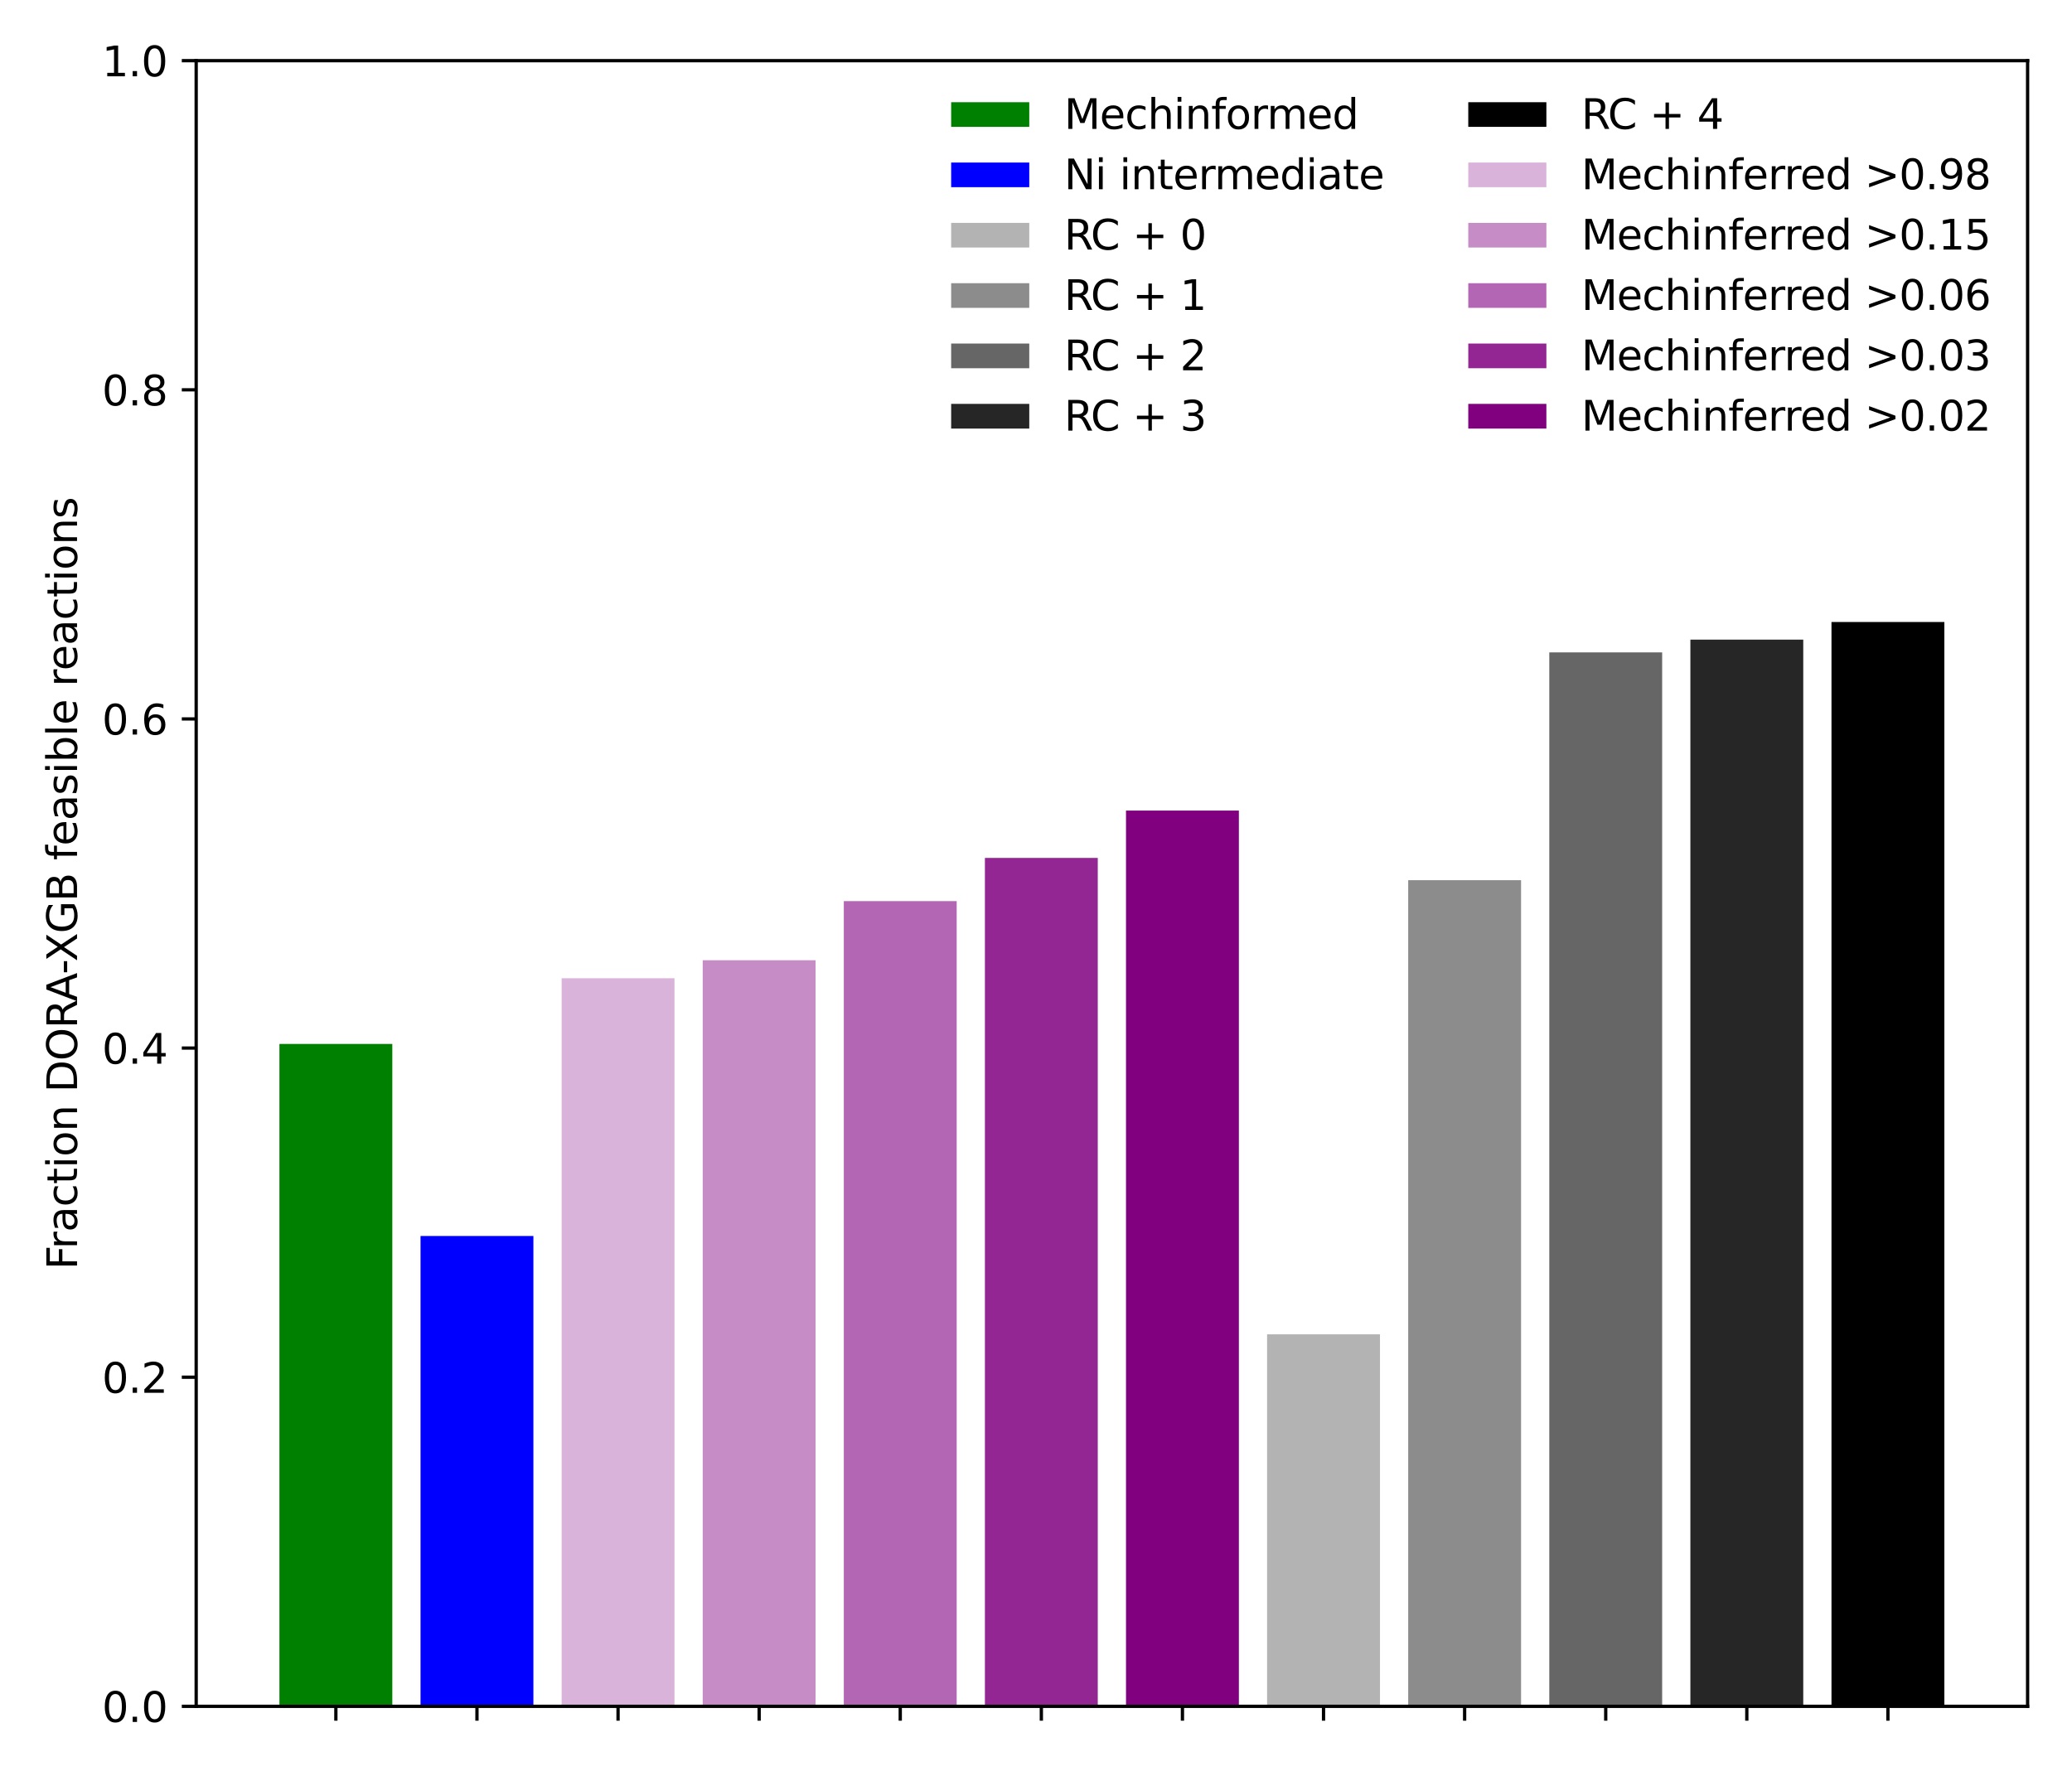 <?xml version="1.0" encoding="utf-8" standalone="no"?>
<!DOCTYPE svg PUBLIC "-//W3C//DTD SVG 1.1//EN"
  "http://www.w3.org/Graphics/SVG/1.1/DTD/svg11.dtd">
<svg xmlns:xlink="http://www.w3.org/1999/xlink" width="504pt" height="432pt" viewBox="0 0 504 432" xmlns="http://www.w3.org/2000/svg" version="1.1">
 <defs>
  <style type="text/css">*{stroke-linejoin: round; stroke-linecap: butt}</style>
 </defs>
 <g id="figure_1">
  <g id="patch_1">
   <path d="M 0 432 
L 504 432 
L 504 0 
L 0 0 
z
" style="fill: #ffffff"/>
  </g>
  <g id="axes_1">
   <g id="patch_2">
    <path d="M 47.72 415.08 
L 493.2 415.08 
L 493.2 14.76 
L 47.72 14.76 
z
" style="fill: #ffffff"/>
   </g>
   <g id="patch_3">
    <path d="M 67.969 415.08 
L 95.425 415.08 
L 95.425 253.947 
L 67.969 253.947 
z
" clip-path="url(#p4d8bbc2981)" style="fill: #008000"/>
   </g>
   <g id="patch_4">
    <path d="M 102.29 415.08 
L 129.746 415.08 
L 129.746 300.672 
L 102.29 300.672 
z
" clip-path="url(#p4d8bbc2981)" style="fill: #0000ff"/>
   </g>
   <g id="patch_5">
    <path d="M 136.61 415.08 
L 164.066 415.08 
L 164.066 237.966 
L 136.61 237.966 
z
" clip-path="url(#p4d8bbc2981)" style="fill: #800080; fill-opacity: 0.3"/>
   </g>
   <g id="patch_6">
    <path d="M 170.931 415.08 
L 198.387 415.08 
L 198.387 233.581 
L 170.931 233.581 
z
" clip-path="url(#p4d8bbc2981)" style="fill: #800080; fill-opacity: 0.45"/>
   </g>
   <g id="patch_7">
    <path d="M 205.251 415.08 
L 232.707 415.08 
L 232.707 219.21 
L 205.251 219.21 
z
" clip-path="url(#p4d8bbc2981)" style="fill: #800080; fill-opacity: 0.6"/>
   </g>
   <g id="patch_8">
    <path d="M 239.572 415.08 
L 267.028 415.08 
L 267.028 208.691 
L 239.572 208.691 
z
" clip-path="url(#p4d8bbc2981)" style="fill: #800080; fill-opacity: 0.85"/>
   </g>
   <g id="patch_9">
    <path d="M 273.892 415.08 
L 301.348 415.08 
L 301.348 197.177 
L 273.892 197.177 
z
" clip-path="url(#p4d8bbc2981)" style="fill: #800080"/>
   </g>
   <g id="patch_10">
    <path d="M 308.213 415.08 
L 335.669 415.08 
L 335.669 324.586 
L 308.213 324.586 
z
" clip-path="url(#p4d8bbc2981)" style="fill-opacity: 0.3"/>
   </g>
   <g id="patch_11">
    <path d="M 342.533 415.08 
L 369.989 415.08 
L 369.989 214.115 
L 342.533 214.115 
z
" clip-path="url(#p4d8bbc2981)" style="fill-opacity: 0.45"/>
   </g>
   <g id="patch_12">
    <path d="M 376.854 415.08 
L 404.31 415.08 
L 404.31 158.695 
L 376.854 158.695 
z
" clip-path="url(#p4d8bbc2981)" style="fill-opacity: 0.6"/>
   </g>
   <g id="patch_13">
    <path d="M 411.174 415.08 
L 438.63 415.08 
L 438.63 155.598 
L 411.174 155.598 
z
" clip-path="url(#p4d8bbc2981)" style="fill-opacity: 0.85"/>
   </g>
   <g id="patch_14">
    <path d="M 445.495 415.08 
L 472.951 415.08 
L 472.951 151.301 
L 445.495 151.301 
z
" clip-path="url(#p4d8bbc2981)"/>
   </g>
   <g id="matplotlib.axis_1">
    <g id="xtick_1">
     <g id="line2d_1">
      <defs>
       <path id="mfbf648095a" d="M 0 0 
L 0 3.5 
" style="stroke: #000000; stroke-width: 0.8"/>
      </defs>
      <g>
       <use xlink:href="#mfbf648095a" x="81.697" y="415.08" style="stroke: #000000; stroke-width: 0.8"/>
      </g>
     </g>
    </g>
    <g id="xtick_2">
     <g id="line2d_2">
      <g>
       <use xlink:href="#mfbf648095a" x="116.018" y="415.08" style="stroke: #000000; stroke-width: 0.8"/>
      </g>
     </g>
    </g>
    <g id="xtick_3">
     <g id="line2d_3">
      <g>
       <use xlink:href="#mfbf648095a" x="150.338" y="415.08" style="stroke: #000000; stroke-width: 0.8"/>
      </g>
     </g>
    </g>
    <g id="xtick_4">
     <g id="line2d_4">
      <g>
       <use xlink:href="#mfbf648095a" x="184.659" y="415.08" style="stroke: #000000; stroke-width: 0.8"/>
      </g>
     </g>
    </g>
    <g id="xtick_5">
     <g id="line2d_5">
      <g>
       <use xlink:href="#mfbf648095a" x="218.979" y="415.08" style="stroke: #000000; stroke-width: 0.8"/>
      </g>
     </g>
    </g>
    <g id="xtick_6">
     <g id="line2d_6">
      <g>
       <use xlink:href="#mfbf648095a" x="253.3" y="415.08" style="stroke: #000000; stroke-width: 0.8"/>
      </g>
     </g>
    </g>
    <g id="xtick_7">
     <g id="line2d_7">
      <g>
       <use xlink:href="#mfbf648095a" x="287.62" y="415.08" style="stroke: #000000; stroke-width: 0.8"/>
      </g>
     </g>
    </g>
    <g id="xtick_8">
     <g id="line2d_8">
      <g>
       <use xlink:href="#mfbf648095a" x="321.941" y="415.08" style="stroke: #000000; stroke-width: 0.8"/>
      </g>
     </g>
    </g>
    <g id="xtick_9">
     <g id="line2d_9">
      <g>
       <use xlink:href="#mfbf648095a" x="356.261" y="415.08" style="stroke: #000000; stroke-width: 0.8"/>
      </g>
     </g>
    </g>
    <g id="xtick_10">
     <g id="line2d_10">
      <g>
       <use xlink:href="#mfbf648095a" x="390.582" y="415.08" style="stroke: #000000; stroke-width: 0.8"/>
      </g>
     </g>
    </g>
    <g id="xtick_11">
     <g id="line2d_11">
      <g>
       <use xlink:href="#mfbf648095a" x="424.902" y="415.08" style="stroke: #000000; stroke-width: 0.8"/>
      </g>
     </g>
    </g>
    <g id="xtick_12">
     <g id="line2d_12">
      <g>
       <use xlink:href="#mfbf648095a" x="459.223" y="415.08" style="stroke: #000000; stroke-width: 0.8"/>
      </g>
     </g>
    </g>
   </g>
   <g id="matplotlib.axis_2">
    <g id="ytick_1">
     <g id="line2d_13">
      <defs>
       <path id="mf0a9edc204" d="M 0 0 
L -3.5 0 
" style="stroke: #000000; stroke-width: 0.8"/>
      </defs>
      <g>
       <use xlink:href="#mf0a9edc204" x="47.72" y="415.08" style="stroke: #000000; stroke-width: 0.8"/>
      </g>
     </g>
     <g id="text_1">
      <!-- 0.0 -->
      <g transform="translate(24.817 418.879) scale(0.1 -0.1)">
       <defs>
        <path id="DejaVuSans-30" d="M 2034 4250 
Q 1547 4250 1301 3770 
Q 1056 3291 1056 2328 
Q 1056 1369 1301 889 
Q 1547 409 2034 409 
Q 2525 409 2770 889 
Q 3016 1369 3016 2328 
Q 3016 3291 2770 3770 
Q 2525 4250 2034 4250 
z
M 2034 4750 
Q 2819 4750 3233 4129 
Q 3647 3509 3647 2328 
Q 3647 1150 3233 529 
Q 2819 -91 2034 -91 
Q 1250 -91 836 529 
Q 422 1150 422 2328 
Q 422 3509 836 4129 
Q 1250 4750 2034 4750 
z
" transform="scale(0.016)"/>
        <path id="DejaVuSans-2e" d="M 684 794 
L 1344 794 
L 1344 0 
L 684 0 
L 684 794 
z
" transform="scale(0.016)"/>
       </defs>
       <use xlink:href="#DejaVuSans-30"/>
       <use xlink:href="#DejaVuSans-2e" transform="translate(63.623 0)"/>
       <use xlink:href="#DejaVuSans-30" transform="translate(95.41 0)"/>
      </g>
     </g>
    </g>
    <g id="ytick_2">
     <g id="line2d_14">
      <g>
       <use xlink:href="#mf0a9edc204" x="47.72" y="335.016" style="stroke: #000000; stroke-width: 0.8"/>
      </g>
     </g>
     <g id="text_2">
      <!-- 0.2 -->
      <g transform="translate(24.817 338.815) scale(0.1 -0.1)">
       <defs>
        <path id="DejaVuSans-32" d="M 1228 531 
L 3431 531 
L 3431 0 
L 469 0 
L 469 531 
Q 828 903 1448 1529 
Q 2069 2156 2228 2338 
Q 2531 2678 2651 2914 
Q 2772 3150 2772 3378 
Q 2772 3750 2511 3984 
Q 2250 4219 1831 4219 
Q 1534 4219 1204 4116 
Q 875 4013 500 3803 
L 500 4441 
Q 881 4594 1212 4672 
Q 1544 4750 1819 4750 
Q 2544 4750 2975 4387 
Q 3406 4025 3406 3419 
Q 3406 3131 3298 2873 
Q 3191 2616 2906 2266 
Q 2828 2175 2409 1742 
Q 1991 1309 1228 531 
z
" transform="scale(0.016)"/>
       </defs>
       <use xlink:href="#DejaVuSans-30"/>
       <use xlink:href="#DejaVuSans-2e" transform="translate(63.623 0)"/>
       <use xlink:href="#DejaVuSans-32" transform="translate(95.41 0)"/>
      </g>
     </g>
    </g>
    <g id="ytick_3">
     <g id="line2d_15">
      <g>
       <use xlink:href="#mf0a9edc204" x="47.72" y="254.952" style="stroke: #000000; stroke-width: 0.8"/>
      </g>
     </g>
     <g id="text_3">
      <!-- 0.4 -->
      <g transform="translate(24.817 258.751) scale(0.1 -0.1)">
       <defs>
        <path id="DejaVuSans-34" d="M 2419 4116 
L 825 1625 
L 2419 1625 
L 2419 4116 
z
M 2253 4666 
L 3047 4666 
L 3047 1625 
L 3713 1625 
L 3713 1100 
L 3047 1100 
L 3047 0 
L 2419 0 
L 2419 1100 
L 313 1100 
L 313 1709 
L 2253 4666 
z
" transform="scale(0.016)"/>
       </defs>
       <use xlink:href="#DejaVuSans-30"/>
       <use xlink:href="#DejaVuSans-2e" transform="translate(63.623 0)"/>
       <use xlink:href="#DejaVuSans-34" transform="translate(95.41 0)"/>
      </g>
     </g>
    </g>
    <g id="ytick_4">
     <g id="line2d_16">
      <g>
       <use xlink:href="#mf0a9edc204" x="47.72" y="174.888" style="stroke: #000000; stroke-width: 0.8"/>
      </g>
     </g>
     <g id="text_4">
      <!-- 0.6 -->
      <g transform="translate(24.817 178.687) scale(0.1 -0.1)">
       <defs>
        <path id="DejaVuSans-36" d="M 2113 2584 
Q 1688 2584 1439 2293 
Q 1191 2003 1191 1497 
Q 1191 994 1439 701 
Q 1688 409 2113 409 
Q 2538 409 2786 701 
Q 3034 994 3034 1497 
Q 3034 2003 2786 2293 
Q 2538 2584 2113 2584 
z
M 3366 4563 
L 3366 3988 
Q 3128 4100 2886 4159 
Q 2644 4219 2406 4219 
Q 1781 4219 1451 3797 
Q 1122 3375 1075 2522 
Q 1259 2794 1537 2939 
Q 1816 3084 2150 3084 
Q 2853 3084 3261 2657 
Q 3669 2231 3669 1497 
Q 3669 778 3244 343 
Q 2819 -91 2113 -91 
Q 1303 -91 875 529 
Q 447 1150 447 2328 
Q 447 3434 972 4092 
Q 1497 4750 2381 4750 
Q 2619 4750 2861 4703 
Q 3103 4656 3366 4563 
z
" transform="scale(0.016)"/>
       </defs>
       <use xlink:href="#DejaVuSans-30"/>
       <use xlink:href="#DejaVuSans-2e" transform="translate(63.623 0)"/>
       <use xlink:href="#DejaVuSans-36" transform="translate(95.41 0)"/>
      </g>
     </g>
    </g>
    <g id="ytick_5">
     <g id="line2d_17">
      <g>
       <use xlink:href="#mf0a9edc204" x="47.72" y="94.824" style="stroke: #000000; stroke-width: 0.8"/>
      </g>
     </g>
     <g id="text_5">
      <!-- 0.8 -->
      <g transform="translate(24.817 98.623) scale(0.1 -0.1)">
       <defs>
        <path id="DejaVuSans-38" d="M 2034 2216 
Q 1584 2216 1326 1975 
Q 1069 1734 1069 1313 
Q 1069 891 1326 650 
Q 1584 409 2034 409 
Q 2484 409 2743 651 
Q 3003 894 3003 1313 
Q 3003 1734 2745 1975 
Q 2488 2216 2034 2216 
z
M 1403 2484 
Q 997 2584 770 2862 
Q 544 3141 544 3541 
Q 544 4100 942 4425 
Q 1341 4750 2034 4750 
Q 2731 4750 3128 4425 
Q 3525 4100 3525 3541 
Q 3525 3141 3298 2862 
Q 3072 2584 2669 2484 
Q 3125 2378 3379 2068 
Q 3634 1759 3634 1313 
Q 3634 634 3220 271 
Q 2806 -91 2034 -91 
Q 1263 -91 848 271 
Q 434 634 434 1313 
Q 434 1759 690 2068 
Q 947 2378 1403 2484 
z
M 1172 3481 
Q 1172 3119 1398 2916 
Q 1625 2713 2034 2713 
Q 2441 2713 2670 2916 
Q 2900 3119 2900 3481 
Q 2900 3844 2670 4047 
Q 2441 4250 2034 4250 
Q 1625 4250 1398 4047 
Q 1172 3844 1172 3481 
z
" transform="scale(0.016)"/>
       </defs>
       <use xlink:href="#DejaVuSans-30"/>
       <use xlink:href="#DejaVuSans-2e" transform="translate(63.623 0)"/>
       <use xlink:href="#DejaVuSans-38" transform="translate(95.41 0)"/>
      </g>
     </g>
    </g>
    <g id="ytick_6">
     <g id="line2d_18">
      <g>
       <use xlink:href="#mf0a9edc204" x="47.72" y="14.76" style="stroke: #000000; stroke-width: 0.8"/>
      </g>
     </g>
     <g id="text_6">
      <!-- 1.0 -->
      <g transform="translate(24.817 18.559) scale(0.1 -0.1)">
       <defs>
        <path id="DejaVuSans-31" d="M 794 531 
L 1825 531 
L 1825 4091 
L 703 3866 
L 703 4441 
L 1819 4666 
L 2450 4666 
L 2450 531 
L 3481 531 
L 3481 0 
L 794 0 
L 794 531 
z
" transform="scale(0.016)"/>
       </defs>
       <use xlink:href="#DejaVuSans-31"/>
       <use xlink:href="#DejaVuSans-2e" transform="translate(63.623 0)"/>
       <use xlink:href="#DejaVuSans-30" transform="translate(95.41 0)"/>
      </g>
     </g>
    </g>
    <g id="text_7">
     <!-- Fraction DORA-XGB feasible reactions -->
     <g transform="translate(18.737 308.847) rotate(-90) scale(0.1 -0.1)">
      <defs>
       <path id="DejaVuSans-46" d="M 628 4666 
L 3309 4666 
L 3309 4134 
L 1259 4134 
L 1259 2759 
L 3109 2759 
L 3109 2228 
L 1259 2228 
L 1259 0 
L 628 0 
L 628 4666 
z
" transform="scale(0.016)"/>
       <path id="DejaVuSans-72" d="M 2631 2963 
Q 2534 3019 2420 3045 
Q 2306 3072 2169 3072 
Q 1681 3072 1420 2755 
Q 1159 2438 1159 1844 
L 1159 0 
L 581 0 
L 581 3500 
L 1159 3500 
L 1159 2956 
Q 1341 3275 1631 3429 
Q 1922 3584 2338 3584 
Q 2397 3584 2469 3576 
Q 2541 3569 2628 3553 
L 2631 2963 
z
" transform="scale(0.016)"/>
       <path id="DejaVuSans-61" d="M 2194 1759 
Q 1497 1759 1228 1600 
Q 959 1441 959 1056 
Q 959 750 1161 570 
Q 1363 391 1709 391 
Q 2188 391 2477 730 
Q 2766 1069 2766 1631 
L 2766 1759 
L 2194 1759 
z
M 3341 1997 
L 3341 0 
L 2766 0 
L 2766 531 
Q 2569 213 2275 61 
Q 1981 -91 1556 -91 
Q 1019 -91 701 211 
Q 384 513 384 1019 
Q 384 1609 779 1909 
Q 1175 2209 1959 2209 
L 2766 2209 
L 2766 2266 
Q 2766 2663 2505 2880 
Q 2244 3097 1772 3097 
Q 1472 3097 1187 3025 
Q 903 2953 641 2809 
L 641 3341 
Q 956 3463 1253 3523 
Q 1550 3584 1831 3584 
Q 2591 3584 2966 3190 
Q 3341 2797 3341 1997 
z
" transform="scale(0.016)"/>
       <path id="DejaVuSans-63" d="M 3122 3366 
L 3122 2828 
Q 2878 2963 2633 3030 
Q 2388 3097 2138 3097 
Q 1578 3097 1268 2742 
Q 959 2388 959 1747 
Q 959 1106 1268 751 
Q 1578 397 2138 397 
Q 2388 397 2633 464 
Q 2878 531 3122 666 
L 3122 134 
Q 2881 22 2623 -34 
Q 2366 -91 2075 -91 
Q 1284 -91 818 406 
Q 353 903 353 1747 
Q 353 2603 823 3093 
Q 1294 3584 2113 3584 
Q 2378 3584 2631 3529 
Q 2884 3475 3122 3366 
z
" transform="scale(0.016)"/>
       <path id="DejaVuSans-74" d="M 1172 4494 
L 1172 3500 
L 2356 3500 
L 2356 3053 
L 1172 3053 
L 1172 1153 
Q 1172 725 1289 603 
Q 1406 481 1766 481 
L 2356 481 
L 2356 0 
L 1766 0 
Q 1100 0 847 248 
Q 594 497 594 1153 
L 594 3053 
L 172 3053 
L 172 3500 
L 594 3500 
L 594 4494 
L 1172 4494 
z
" transform="scale(0.016)"/>
       <path id="DejaVuSans-69" d="M 603 3500 
L 1178 3500 
L 1178 0 
L 603 0 
L 603 3500 
z
M 603 4863 
L 1178 4863 
L 1178 4134 
L 603 4134 
L 603 4863 
z
" transform="scale(0.016)"/>
       <path id="DejaVuSans-6f" d="M 1959 3097 
Q 1497 3097 1228 2736 
Q 959 2375 959 1747 
Q 959 1119 1226 758 
Q 1494 397 1959 397 
Q 2419 397 2687 759 
Q 2956 1122 2956 1747 
Q 2956 2369 2687 2733 
Q 2419 3097 1959 3097 
z
M 1959 3584 
Q 2709 3584 3137 3096 
Q 3566 2609 3566 1747 
Q 3566 888 3137 398 
Q 2709 -91 1959 -91 
Q 1206 -91 779 398 
Q 353 888 353 1747 
Q 353 2609 779 3096 
Q 1206 3584 1959 3584 
z
" transform="scale(0.016)"/>
       <path id="DejaVuSans-6e" d="M 3513 2113 
L 3513 0 
L 2938 0 
L 2938 2094 
Q 2938 2591 2744 2837 
Q 2550 3084 2163 3084 
Q 1697 3084 1428 2787 
Q 1159 2491 1159 1978 
L 1159 0 
L 581 0 
L 581 3500 
L 1159 3500 
L 1159 2956 
Q 1366 3272 1645 3428 
Q 1925 3584 2291 3584 
Q 2894 3584 3203 3211 
Q 3513 2838 3513 2113 
z
" transform="scale(0.016)"/>
       <path id="DejaVuSans-20" transform="scale(0.016)"/>
       <path id="DejaVuSans-44" d="M 1259 4147 
L 1259 519 
L 2022 519 
Q 2988 519 3436 956 
Q 3884 1394 3884 2338 
Q 3884 3275 3436 3711 
Q 2988 4147 2022 4147 
L 1259 4147 
z
M 628 4666 
L 1925 4666 
Q 3281 4666 3915 4102 
Q 4550 3538 4550 2338 
Q 4550 1131 3912 565 
Q 3275 0 1925 0 
L 628 0 
L 628 4666 
z
" transform="scale(0.016)"/>
       <path id="DejaVuSans-4f" d="M 2522 4238 
Q 1834 4238 1429 3725 
Q 1025 3213 1025 2328 
Q 1025 1447 1429 934 
Q 1834 422 2522 422 
Q 3209 422 3611 934 
Q 4013 1447 4013 2328 
Q 4013 3213 3611 3725 
Q 3209 4238 2522 4238 
z
M 2522 4750 
Q 3503 4750 4090 4092 
Q 4678 3434 4678 2328 
Q 4678 1225 4090 567 
Q 3503 -91 2522 -91 
Q 1538 -91 948 565 
Q 359 1222 359 2328 
Q 359 3434 948 4092 
Q 1538 4750 2522 4750 
z
" transform="scale(0.016)"/>
       <path id="DejaVuSans-52" d="M 2841 2188 
Q 3044 2119 3236 1894 
Q 3428 1669 3622 1275 
L 4263 0 
L 3584 0 
L 2988 1197 
Q 2756 1666 2539 1819 
Q 2322 1972 1947 1972 
L 1259 1972 
L 1259 0 
L 628 0 
L 628 4666 
L 2053 4666 
Q 2853 4666 3247 4331 
Q 3641 3997 3641 3322 
Q 3641 2881 3436 2590 
Q 3231 2300 2841 2188 
z
M 1259 4147 
L 1259 2491 
L 2053 2491 
Q 2509 2491 2742 2702 
Q 2975 2913 2975 3322 
Q 2975 3731 2742 3939 
Q 2509 4147 2053 4147 
L 1259 4147 
z
" transform="scale(0.016)"/>
       <path id="DejaVuSans-41" d="M 2188 4044 
L 1331 1722 
L 3047 1722 
L 2188 4044 
z
M 1831 4666 
L 2547 4666 
L 4325 0 
L 3669 0 
L 3244 1197 
L 1141 1197 
L 716 0 
L 50 0 
L 1831 4666 
z
" transform="scale(0.016)"/>
       <path id="DejaVuSans-2d" d="M 313 2009 
L 1997 2009 
L 1997 1497 
L 313 1497 
L 313 2009 
z
" transform="scale(0.016)"/>
       <path id="DejaVuSans-58" d="M 403 4666 
L 1081 4666 
L 2241 2931 
L 3406 4666 
L 4084 4666 
L 2584 2425 
L 4184 0 
L 3506 0 
L 2194 1984 
L 872 0 
L 191 0 
L 1856 2491 
L 403 4666 
z
" transform="scale(0.016)"/>
       <path id="DejaVuSans-47" d="M 3809 666 
L 3809 1919 
L 2778 1919 
L 2778 2438 
L 4434 2438 
L 4434 434 
Q 4069 175 3628 42 
Q 3188 -91 2688 -91 
Q 1594 -91 976 548 
Q 359 1188 359 2328 
Q 359 3472 976 4111 
Q 1594 4750 2688 4750 
Q 3144 4750 3555 4637 
Q 3966 4525 4313 4306 
L 4313 3634 
Q 3963 3931 3569 4081 
Q 3175 4231 2741 4231 
Q 1884 4231 1454 3753 
Q 1025 3275 1025 2328 
Q 1025 1384 1454 906 
Q 1884 428 2741 428 
Q 3075 428 3337 486 
Q 3600 544 3809 666 
z
" transform="scale(0.016)"/>
       <path id="DejaVuSans-42" d="M 1259 2228 
L 1259 519 
L 2272 519 
Q 2781 519 3026 730 
Q 3272 941 3272 1375 
Q 3272 1813 3026 2020 
Q 2781 2228 2272 2228 
L 1259 2228 
z
M 1259 4147 
L 1259 2741 
L 2194 2741 
Q 2656 2741 2882 2914 
Q 3109 3088 3109 3444 
Q 3109 3797 2882 3972 
Q 2656 4147 2194 4147 
L 1259 4147 
z
M 628 4666 
L 2241 4666 
Q 2963 4666 3353 4366 
Q 3744 4066 3744 3513 
Q 3744 3084 3544 2831 
Q 3344 2578 2956 2516 
Q 3422 2416 3680 2098 
Q 3938 1781 3938 1306 
Q 3938 681 3513 340 
Q 3088 0 2303 0 
L 628 0 
L 628 4666 
z
" transform="scale(0.016)"/>
       <path id="DejaVuSans-66" d="M 2375 4863 
L 2375 4384 
L 1825 4384 
Q 1516 4384 1395 4259 
Q 1275 4134 1275 3809 
L 1275 3500 
L 2222 3500 
L 2222 3053 
L 1275 3053 
L 1275 0 
L 697 0 
L 697 3053 
L 147 3053 
L 147 3500 
L 697 3500 
L 697 3744 
Q 697 4328 969 4595 
Q 1241 4863 1831 4863 
L 2375 4863 
z
" transform="scale(0.016)"/>
       <path id="DejaVuSans-65" d="M 3597 1894 
L 3597 1613 
L 953 1613 
Q 991 1019 1311 708 
Q 1631 397 2203 397 
Q 2534 397 2845 478 
Q 3156 559 3463 722 
L 3463 178 
Q 3153 47 2828 -22 
Q 2503 -91 2169 -91 
Q 1331 -91 842 396 
Q 353 884 353 1716 
Q 353 2575 817 3079 
Q 1281 3584 2069 3584 
Q 2775 3584 3186 3129 
Q 3597 2675 3597 1894 
z
M 3022 2063 
Q 3016 2534 2758 2815 
Q 2500 3097 2075 3097 
Q 1594 3097 1305 2825 
Q 1016 2553 972 2059 
L 3022 2063 
z
" transform="scale(0.016)"/>
       <path id="DejaVuSans-73" d="M 2834 3397 
L 2834 2853 
Q 2591 2978 2328 3040 
Q 2066 3103 1784 3103 
Q 1356 3103 1142 2972 
Q 928 2841 928 2578 
Q 928 2378 1081 2264 
Q 1234 2150 1697 2047 
L 1894 2003 
Q 2506 1872 2764 1633 
Q 3022 1394 3022 966 
Q 3022 478 2636 193 
Q 2250 -91 1575 -91 
Q 1294 -91 989 -36 
Q 684 19 347 128 
L 347 722 
Q 666 556 975 473 
Q 1284 391 1588 391 
Q 1994 391 2212 530 
Q 2431 669 2431 922 
Q 2431 1156 2273 1281 
Q 2116 1406 1581 1522 
L 1381 1569 
Q 847 1681 609 1914 
Q 372 2147 372 2553 
Q 372 3047 722 3315 
Q 1072 3584 1716 3584 
Q 2034 3584 2315 3537 
Q 2597 3491 2834 3397 
z
" transform="scale(0.016)"/>
       <path id="DejaVuSans-62" d="M 3116 1747 
Q 3116 2381 2855 2742 
Q 2594 3103 2138 3103 
Q 1681 3103 1420 2742 
Q 1159 2381 1159 1747 
Q 1159 1113 1420 752 
Q 1681 391 2138 391 
Q 2594 391 2855 752 
Q 3116 1113 3116 1747 
z
M 1159 2969 
Q 1341 3281 1617 3432 
Q 1894 3584 2278 3584 
Q 2916 3584 3314 3078 
Q 3713 2572 3713 1747 
Q 3713 922 3314 415 
Q 2916 -91 2278 -91 
Q 1894 -91 1617 61 
Q 1341 213 1159 525 
L 1159 0 
L 581 0 
L 581 4863 
L 1159 4863 
L 1159 2969 
z
" transform="scale(0.016)"/>
       <path id="DejaVuSans-6c" d="M 603 4863 
L 1178 4863 
L 1178 0 
L 603 0 
L 603 4863 
z
" transform="scale(0.016)"/>
      </defs>
      <use xlink:href="#DejaVuSans-46"/>
      <use xlink:href="#DejaVuSans-72" transform="translate(50.27 0)"/>
      <use xlink:href="#DejaVuSans-61" transform="translate(91.383 0)"/>
      <use xlink:href="#DejaVuSans-63" transform="translate(152.662 0)"/>
      <use xlink:href="#DejaVuSans-74" transform="translate(207.643 0)"/>
      <use xlink:href="#DejaVuSans-69" transform="translate(246.852 0)"/>
      <use xlink:href="#DejaVuSans-6f" transform="translate(274.635 0)"/>
      <use xlink:href="#DejaVuSans-6e" transform="translate(335.816 0)"/>
      <use xlink:href="#DejaVuSans-20" transform="translate(399.195 0)"/>
      <use xlink:href="#DejaVuSans-44" transform="translate(430.982 0)"/>
      <use xlink:href="#DejaVuSans-4f" transform="translate(507.984 0)"/>
      <use xlink:href="#DejaVuSans-52" transform="translate(586.695 0)"/>
      <use xlink:href="#DejaVuSans-41" transform="translate(652.178 0)"/>
      <use xlink:href="#DejaVuSans-2d" transform="translate(718.336 0)"/>
      <use xlink:href="#DejaVuSans-58" transform="translate(749.42 0)"/>
      <use xlink:href="#DejaVuSans-47" transform="translate(817.926 0)"/>
      <use xlink:href="#DejaVuSans-42" transform="translate(895.416 0)"/>
      <use xlink:href="#DejaVuSans-20" transform="translate(964.02 0)"/>
      <use xlink:href="#DejaVuSans-66" transform="translate(995.807 0)"/>
      <use xlink:href="#DejaVuSans-65" transform="translate(1031.012 0)"/>
      <use xlink:href="#DejaVuSans-61" transform="translate(1092.535 0)"/>
      <use xlink:href="#DejaVuSans-73" transform="translate(1153.814 0)"/>
      <use xlink:href="#DejaVuSans-69" transform="translate(1205.914 0)"/>
      <use xlink:href="#DejaVuSans-62" transform="translate(1233.697 0)"/>
      <use xlink:href="#DejaVuSans-6c" transform="translate(1297.174 0)"/>
      <use xlink:href="#DejaVuSans-65" transform="translate(1324.957 0)"/>
      <use xlink:href="#DejaVuSans-20" transform="translate(1386.48 0)"/>
      <use xlink:href="#DejaVuSans-72" transform="translate(1418.268 0)"/>
      <use xlink:href="#DejaVuSans-65" transform="translate(1457.131 0)"/>
      <use xlink:href="#DejaVuSans-61" transform="translate(1518.654 0)"/>
      <use xlink:href="#DejaVuSans-63" transform="translate(1579.934 0)"/>
      <use xlink:href="#DejaVuSans-74" transform="translate(1634.914 0)"/>
      <use xlink:href="#DejaVuSans-69" transform="translate(1674.123 0)"/>
      <use xlink:href="#DejaVuSans-6f" transform="translate(1701.906 0)"/>
      <use xlink:href="#DejaVuSans-6e" transform="translate(1763.088 0)"/>
      <use xlink:href="#DejaVuSans-73" transform="translate(1826.467 0)"/>
     </g>
    </g>
   </g>
   <g id="patch_15">
    <path d="M 47.72 415.08 
L 47.72 14.76 
" style="fill: none; stroke: #000000; stroke-width: 0.8; stroke-linejoin: miter; stroke-linecap: square"/>
   </g>
   <g id="patch_16">
    <path d="M 493.2 415.08 
L 493.2 14.76 
" style="fill: none; stroke: #000000; stroke-width: 0.8; stroke-linejoin: miter; stroke-linecap: square"/>
   </g>
   <g id="patch_17">
    <path d="M 47.72 415.08 
L 493.2 415.08 
" style="fill: none; stroke: #000000; stroke-width: 0.8; stroke-linejoin: miter; stroke-linecap: square"/>
   </g>
   <g id="patch_18">
    <path d="M 47.72 14.76 
L 493.2 14.76 
" style="fill: none; stroke: #000000; stroke-width: 0.8; stroke-linejoin: miter; stroke-linecap: square"/>
   </g>
   <g id="legend_1">
    <g id="patch_19">
     <path d="M 230.863 31.358 
L 250.863 31.358 
L 250.863 24.358 
L 230.863 24.358 
z
" style="fill: #008000; stroke: #ffffff; stroke-linejoin: miter"/>
    </g>
    <g id="text_8">
     <!-- Mechinformed -->
     <g transform="translate(258.863 31.358) scale(0.1 -0.1)">
      <defs>
       <path id="DejaVuSans-4d" d="M 628 4666 
L 1569 4666 
L 2759 1491 
L 3956 4666 
L 4897 4666 
L 4897 0 
L 4281 0 
L 4281 4097 
L 3078 897 
L 2444 897 
L 1241 4097 
L 1241 0 
L 628 0 
L 628 4666 
z
" transform="scale(0.016)"/>
       <path id="DejaVuSans-68" d="M 3513 2113 
L 3513 0 
L 2938 0 
L 2938 2094 
Q 2938 2591 2744 2837 
Q 2550 3084 2163 3084 
Q 1697 3084 1428 2787 
Q 1159 2491 1159 1978 
L 1159 0 
L 581 0 
L 581 4863 
L 1159 4863 
L 1159 2956 
Q 1366 3272 1645 3428 
Q 1925 3584 2291 3584 
Q 2894 3584 3203 3211 
Q 3513 2838 3513 2113 
z
" transform="scale(0.016)"/>
       <path id="DejaVuSans-6d" d="M 3328 2828 
Q 3544 3216 3844 3400 
Q 4144 3584 4550 3584 
Q 5097 3584 5394 3201 
Q 5691 2819 5691 2113 
L 5691 0 
L 5113 0 
L 5113 2094 
Q 5113 2597 4934 2840 
Q 4756 3084 4391 3084 
Q 3944 3084 3684 2787 
Q 3425 2491 3425 1978 
L 3425 0 
L 2847 0 
L 2847 2094 
Q 2847 2600 2669 2842 
Q 2491 3084 2119 3084 
Q 1678 3084 1418 2786 
Q 1159 2488 1159 1978 
L 1159 0 
L 581 0 
L 581 3500 
L 1159 3500 
L 1159 2956 
Q 1356 3278 1631 3431 
Q 1906 3584 2284 3584 
Q 2666 3584 2933 3390 
Q 3200 3197 3328 2828 
z
" transform="scale(0.016)"/>
       <path id="DejaVuSans-64" d="M 2906 2969 
L 2906 4863 
L 3481 4863 
L 3481 0 
L 2906 0 
L 2906 525 
Q 2725 213 2448 61 
Q 2172 -91 1784 -91 
Q 1150 -91 751 415 
Q 353 922 353 1747 
Q 353 2572 751 3078 
Q 1150 3584 1784 3584 
Q 2172 3584 2448 3432 
Q 2725 3281 2906 2969 
z
M 947 1747 
Q 947 1113 1208 752 
Q 1469 391 1925 391 
Q 2381 391 2643 752 
Q 2906 1113 2906 1747 
Q 2906 2381 2643 2742 
Q 2381 3103 1925 3103 
Q 1469 3103 1208 2742 
Q 947 2381 947 1747 
z
" transform="scale(0.016)"/>
      </defs>
      <use xlink:href="#DejaVuSans-4d"/>
      <use xlink:href="#DejaVuSans-65" transform="translate(86.279 0)"/>
      <use xlink:href="#DejaVuSans-63" transform="translate(147.803 0)"/>
      <use xlink:href="#DejaVuSans-68" transform="translate(202.783 0)"/>
      <use xlink:href="#DejaVuSans-69" transform="translate(266.162 0)"/>
      <use xlink:href="#DejaVuSans-6e" transform="translate(293.945 0)"/>
      <use xlink:href="#DejaVuSans-66" transform="translate(357.324 0)"/>
      <use xlink:href="#DejaVuSans-6f" transform="translate(392.529 0)"/>
      <use xlink:href="#DejaVuSans-72" transform="translate(453.711 0)"/>
      <use xlink:href="#DejaVuSans-6d" transform="translate(493.074 0)"/>
      <use xlink:href="#DejaVuSans-65" transform="translate(590.486 0)"/>
      <use xlink:href="#DejaVuSans-64" transform="translate(652.01 0)"/>
     </g>
    </g>
    <g id="patch_20">
     <path d="M 230.863 46.037 
L 250.863 46.037 
L 250.863 39.037 
L 230.863 39.037 
z
" style="fill: #0000ff; stroke: #ffffff; stroke-linejoin: miter"/>
    </g>
    <g id="text_9">
     <!-- Ni intermediate -->
     <g transform="translate(258.863 46.037) scale(0.1 -0.1)">
      <defs>
       <path id="DejaVuSans-4e" d="M 628 4666 
L 1478 4666 
L 3547 763 
L 3547 4666 
L 4159 4666 
L 4159 0 
L 3309 0 
L 1241 3903 
L 1241 0 
L 628 0 
L 628 4666 
z
" transform="scale(0.016)"/>
      </defs>
      <use xlink:href="#DejaVuSans-4e"/>
      <use xlink:href="#DejaVuSans-69" transform="translate(74.805 0)"/>
      <use xlink:href="#DejaVuSans-20" transform="translate(102.588 0)"/>
      <use xlink:href="#DejaVuSans-69" transform="translate(134.375 0)"/>
      <use xlink:href="#DejaVuSans-6e" transform="translate(162.158 0)"/>
      <use xlink:href="#DejaVuSans-74" transform="translate(225.537 0)"/>
      <use xlink:href="#DejaVuSans-65" transform="translate(264.746 0)"/>
      <use xlink:href="#DejaVuSans-72" transform="translate(326.27 0)"/>
      <use xlink:href="#DejaVuSans-6d" transform="translate(365.633 0)"/>
      <use xlink:href="#DejaVuSans-65" transform="translate(463.045 0)"/>
      <use xlink:href="#DejaVuSans-64" transform="translate(524.568 0)"/>
      <use xlink:href="#DejaVuSans-69" transform="translate(588.045 0)"/>
      <use xlink:href="#DejaVuSans-61" transform="translate(615.828 0)"/>
      <use xlink:href="#DejaVuSans-74" transform="translate(677.107 0)"/>
      <use xlink:href="#DejaVuSans-65" transform="translate(716.316 0)"/>
     </g>
    </g>
    <g id="patch_21">
     <path d="M 230.863 60.715 
L 250.863 60.715 
L 250.863 53.715 
L 230.863 53.715 
z
" style="fill-opacity: 0.3; stroke: #ffffff; stroke-linejoin: miter"/>
    </g>
    <g id="text_10">
     <!-- RC + 0 -->
     <g transform="translate(258.863 60.715) scale(0.1 -0.1)">
      <defs>
       <path id="DejaVuSans-43" d="M 4122 4306 
L 4122 3641 
Q 3803 3938 3442 4084 
Q 3081 4231 2675 4231 
Q 1875 4231 1450 3742 
Q 1025 3253 1025 2328 
Q 1025 1406 1450 917 
Q 1875 428 2675 428 
Q 3081 428 3442 575 
Q 3803 722 4122 1019 
L 4122 359 
Q 3791 134 3420 21 
Q 3050 -91 2638 -91 
Q 1578 -91 968 557 
Q 359 1206 359 2328 
Q 359 3453 968 4101 
Q 1578 4750 2638 4750 
Q 3056 4750 3426 4639 
Q 3797 4528 4122 4306 
z
" transform="scale(0.016)"/>
       <path id="DejaVuSans-2b" d="M 2944 4013 
L 2944 2272 
L 4684 2272 
L 4684 1741 
L 2944 1741 
L 2944 0 
L 2419 0 
L 2419 1741 
L 678 1741 
L 678 2272 
L 2419 2272 
L 2419 4013 
L 2944 4013 
z
" transform="scale(0.016)"/>
      </defs>
      <use xlink:href="#DejaVuSans-52"/>
      <use xlink:href="#DejaVuSans-43" transform="translate(64.482 0)"/>
      <use xlink:href="#DejaVuSans-20" transform="translate(134.307 0)"/>
      <use xlink:href="#DejaVuSans-2b" transform="translate(166.094 0)"/>
      <use xlink:href="#DejaVuSans-20" transform="translate(249.883 0)"/>
      <use xlink:href="#DejaVuSans-30" transform="translate(281.67 0)"/>
     </g>
    </g>
    <g id="patch_22">
     <path d="M 230.863 75.393 
L 250.863 75.393 
L 250.863 68.393 
L 230.863 68.393 
z
" style="fill-opacity: 0.45; stroke: #ffffff; stroke-linejoin: miter"/>
    </g>
    <g id="text_11">
     <!-- RC + 1 -->
     <g transform="translate(258.863 75.393) scale(0.1 -0.1)">
      <use xlink:href="#DejaVuSans-52"/>
      <use xlink:href="#DejaVuSans-43" transform="translate(64.482 0)"/>
      <use xlink:href="#DejaVuSans-20" transform="translate(134.307 0)"/>
      <use xlink:href="#DejaVuSans-2b" transform="translate(166.094 0)"/>
      <use xlink:href="#DejaVuSans-20" transform="translate(249.883 0)"/>
      <use xlink:href="#DejaVuSans-31" transform="translate(281.67 0)"/>
     </g>
    </g>
    <g id="patch_23">
     <path d="M 230.863 90.071 
L 250.863 90.071 
L 250.863 83.071 
L 230.863 83.071 
z
" style="fill-opacity: 0.6; stroke: #ffffff; stroke-linejoin: miter"/>
    </g>
    <g id="text_12">
     <!-- RC + 2 -->
     <g transform="translate(258.863 90.071) scale(0.1 -0.1)">
      <use xlink:href="#DejaVuSans-52"/>
      <use xlink:href="#DejaVuSans-43" transform="translate(64.482 0)"/>
      <use xlink:href="#DejaVuSans-20" transform="translate(134.307 0)"/>
      <use xlink:href="#DejaVuSans-2b" transform="translate(166.094 0)"/>
      <use xlink:href="#DejaVuSans-20" transform="translate(249.883 0)"/>
      <use xlink:href="#DejaVuSans-32" transform="translate(281.67 0)"/>
     </g>
    </g>
    <g id="patch_24">
     <path d="M 230.863 104.749 
L 250.863 104.749 
L 250.863 97.749 
L 230.863 97.749 
z
" style="fill-opacity: 0.85; stroke: #ffffff; stroke-linejoin: miter"/>
    </g>
    <g id="text_13">
     <!-- RC + 3 -->
     <g transform="translate(258.863 104.749) scale(0.1 -0.1)">
      <defs>
       <path id="DejaVuSans-33" d="M 2597 2516 
Q 3050 2419 3304 2112 
Q 3559 1806 3559 1356 
Q 3559 666 3084 287 
Q 2609 -91 1734 -91 
Q 1441 -91 1130 -33 
Q 819 25 488 141 
L 488 750 
Q 750 597 1062 519 
Q 1375 441 1716 441 
Q 2309 441 2620 675 
Q 2931 909 2931 1356 
Q 2931 1769 2642 2001 
Q 2353 2234 1838 2234 
L 1294 2234 
L 1294 2753 
L 1863 2753 
Q 2328 2753 2575 2939 
Q 2822 3125 2822 3475 
Q 2822 3834 2567 4026 
Q 2313 4219 1838 4219 
Q 1578 4219 1281 4162 
Q 984 4106 628 3988 
L 628 4550 
Q 988 4650 1302 4700 
Q 1616 4750 1894 4750 
Q 2613 4750 3031 4423 
Q 3450 4097 3450 3541 
Q 3450 3153 3228 2886 
Q 3006 2619 2597 2516 
z
" transform="scale(0.016)"/>
      </defs>
      <use xlink:href="#DejaVuSans-52"/>
      <use xlink:href="#DejaVuSans-43" transform="translate(64.482 0)"/>
      <use xlink:href="#DejaVuSans-20" transform="translate(134.307 0)"/>
      <use xlink:href="#DejaVuSans-2b" transform="translate(166.094 0)"/>
      <use xlink:href="#DejaVuSans-20" transform="translate(249.883 0)"/>
      <use xlink:href="#DejaVuSans-33" transform="translate(281.67 0)"/>
     </g>
    </g>
    <g id="patch_25">
     <path d="M 356.647 31.358 
L 376.647 31.358 
L 376.647 24.358 
L 356.647 24.358 
z
" style="stroke: #ffffff; stroke-linejoin: miter"/>
    </g>
    <g id="text_14">
     <!-- RC + 4 -->
     <g transform="translate(384.647 31.358) scale(0.1 -0.1)">
      <use xlink:href="#DejaVuSans-52"/>
      <use xlink:href="#DejaVuSans-43" transform="translate(64.482 0)"/>
      <use xlink:href="#DejaVuSans-20" transform="translate(134.307 0)"/>
      <use xlink:href="#DejaVuSans-2b" transform="translate(166.094 0)"/>
      <use xlink:href="#DejaVuSans-20" transform="translate(249.883 0)"/>
      <use xlink:href="#DejaVuSans-34" transform="translate(281.67 0)"/>
     </g>
    </g>
    <g id="patch_26">
     <path d="M 356.647 46.037 
L 376.647 46.037 
L 376.647 39.037 
L 356.647 39.037 
z
" style="fill: #800080; fill-opacity: 0.3; stroke: #ffffff; stroke-linejoin: miter"/>
    </g>
    <g id="text_15">
     <!-- Mechinferred &gt;0.98 -->
     <g transform="translate(384.647 46.037) scale(0.1 -0.1)">
      <defs>
       <path id="DejaVuSans-3e" d="M 678 3150 
L 678 3719 
L 4684 2266 
L 4684 1747 
L 678 294 
L 678 863 
L 3897 2003 
L 678 3150 
z
" transform="scale(0.016)"/>
       <path id="DejaVuSans-39" d="M 703 97 
L 703 672 
Q 941 559 1184 500 
Q 1428 441 1663 441 
Q 2288 441 2617 861 
Q 2947 1281 2994 2138 
Q 2813 1869 2534 1725 
Q 2256 1581 1919 1581 
Q 1219 1581 811 2004 
Q 403 2428 403 3163 
Q 403 3881 828 4315 
Q 1253 4750 1959 4750 
Q 2769 4750 3195 4129 
Q 3622 3509 3622 2328 
Q 3622 1225 3098 567 
Q 2575 -91 1691 -91 
Q 1453 -91 1209 -44 
Q 966 3 703 97 
z
M 1959 2075 
Q 2384 2075 2632 2365 
Q 2881 2656 2881 3163 
Q 2881 3666 2632 3958 
Q 2384 4250 1959 4250 
Q 1534 4250 1286 3958 
Q 1038 3666 1038 3163 
Q 1038 2656 1286 2365 
Q 1534 2075 1959 2075 
z
" transform="scale(0.016)"/>
      </defs>
      <use xlink:href="#DejaVuSans-4d"/>
      <use xlink:href="#DejaVuSans-65" transform="translate(86.279 0)"/>
      <use xlink:href="#DejaVuSans-63" transform="translate(147.803 0)"/>
      <use xlink:href="#DejaVuSans-68" transform="translate(202.783 0)"/>
      <use xlink:href="#DejaVuSans-69" transform="translate(266.162 0)"/>
      <use xlink:href="#DejaVuSans-6e" transform="translate(293.945 0)"/>
      <use xlink:href="#DejaVuSans-66" transform="translate(357.324 0)"/>
      <use xlink:href="#DejaVuSans-65" transform="translate(392.529 0)"/>
      <use xlink:href="#DejaVuSans-72" transform="translate(454.053 0)"/>
      <use xlink:href="#DejaVuSans-72" transform="translate(493.416 0)"/>
      <use xlink:href="#DejaVuSans-65" transform="translate(532.279 0)"/>
      <use xlink:href="#DejaVuSans-64" transform="translate(593.803 0)"/>
      <use xlink:href="#DejaVuSans-20" transform="translate(657.279 0)"/>
      <use xlink:href="#DejaVuSans-3e" transform="translate(689.066 0)"/>
      <use xlink:href="#DejaVuSans-30" transform="translate(772.855 0)"/>
      <use xlink:href="#DejaVuSans-2e" transform="translate(836.479 0)"/>
      <use xlink:href="#DejaVuSans-39" transform="translate(868.266 0)"/>
      <use xlink:href="#DejaVuSans-38" transform="translate(931.889 0)"/>
     </g>
    </g>
    <g id="patch_27">
     <path d="M 356.647 60.715 
L 376.647 60.715 
L 376.647 53.715 
L 356.647 53.715 
z
" style="fill: #800080; fill-opacity: 0.45; stroke: #ffffff; stroke-linejoin: miter"/>
    </g>
    <g id="text_16">
     <!-- Mechinferred &gt;0.15 -->
     <g transform="translate(384.647 60.715) scale(0.1 -0.1)">
      <defs>
       <path id="DejaVuSans-35" d="M 691 4666 
L 3169 4666 
L 3169 4134 
L 1269 4134 
L 1269 2991 
Q 1406 3038 1543 3061 
Q 1681 3084 1819 3084 
Q 2600 3084 3056 2656 
Q 3513 2228 3513 1497 
Q 3513 744 3044 326 
Q 2575 -91 1722 -91 
Q 1428 -91 1123 -41 
Q 819 9 494 109 
L 494 744 
Q 775 591 1075 516 
Q 1375 441 1709 441 
Q 2250 441 2565 725 
Q 2881 1009 2881 1497 
Q 2881 1984 2565 2268 
Q 2250 2553 1709 2553 
Q 1456 2553 1204 2497 
Q 953 2441 691 2322 
L 691 4666 
z
" transform="scale(0.016)"/>
      </defs>
      <use xlink:href="#DejaVuSans-4d"/>
      <use xlink:href="#DejaVuSans-65" transform="translate(86.279 0)"/>
      <use xlink:href="#DejaVuSans-63" transform="translate(147.803 0)"/>
      <use xlink:href="#DejaVuSans-68" transform="translate(202.783 0)"/>
      <use xlink:href="#DejaVuSans-69" transform="translate(266.162 0)"/>
      <use xlink:href="#DejaVuSans-6e" transform="translate(293.945 0)"/>
      <use xlink:href="#DejaVuSans-66" transform="translate(357.324 0)"/>
      <use xlink:href="#DejaVuSans-65" transform="translate(392.529 0)"/>
      <use xlink:href="#DejaVuSans-72" transform="translate(454.053 0)"/>
      <use xlink:href="#DejaVuSans-72" transform="translate(493.416 0)"/>
      <use xlink:href="#DejaVuSans-65" transform="translate(532.279 0)"/>
      <use xlink:href="#DejaVuSans-64" transform="translate(593.803 0)"/>
      <use xlink:href="#DejaVuSans-20" transform="translate(657.279 0)"/>
      <use xlink:href="#DejaVuSans-3e" transform="translate(689.066 0)"/>
      <use xlink:href="#DejaVuSans-30" transform="translate(772.855 0)"/>
      <use xlink:href="#DejaVuSans-2e" transform="translate(836.479 0)"/>
      <use xlink:href="#DejaVuSans-31" transform="translate(868.266 0)"/>
      <use xlink:href="#DejaVuSans-35" transform="translate(931.889 0)"/>
     </g>
    </g>
    <g id="patch_28">
     <path d="M 356.647 75.393 
L 376.647 75.393 
L 376.647 68.393 
L 356.647 68.393 
z
" style="fill: #800080; fill-opacity: 0.6; stroke: #ffffff; stroke-linejoin: miter"/>
    </g>
    <g id="text_17">
     <!-- Mechinferred &gt;0.06 -->
     <g transform="translate(384.647 75.393) scale(0.1 -0.1)">
      <use xlink:href="#DejaVuSans-4d"/>
      <use xlink:href="#DejaVuSans-65" transform="translate(86.279 0)"/>
      <use xlink:href="#DejaVuSans-63" transform="translate(147.803 0)"/>
      <use xlink:href="#DejaVuSans-68" transform="translate(202.783 0)"/>
      <use xlink:href="#DejaVuSans-69" transform="translate(266.162 0)"/>
      <use xlink:href="#DejaVuSans-6e" transform="translate(293.945 0)"/>
      <use xlink:href="#DejaVuSans-66" transform="translate(357.324 0)"/>
      <use xlink:href="#DejaVuSans-65" transform="translate(392.529 0)"/>
      <use xlink:href="#DejaVuSans-72" transform="translate(454.053 0)"/>
      <use xlink:href="#DejaVuSans-72" transform="translate(493.416 0)"/>
      <use xlink:href="#DejaVuSans-65" transform="translate(532.279 0)"/>
      <use xlink:href="#DejaVuSans-64" transform="translate(593.803 0)"/>
      <use xlink:href="#DejaVuSans-20" transform="translate(657.279 0)"/>
      <use xlink:href="#DejaVuSans-3e" transform="translate(689.066 0)"/>
      <use xlink:href="#DejaVuSans-30" transform="translate(772.855 0)"/>
      <use xlink:href="#DejaVuSans-2e" transform="translate(836.479 0)"/>
      <use xlink:href="#DejaVuSans-30" transform="translate(868.266 0)"/>
      <use xlink:href="#DejaVuSans-36" transform="translate(931.889 0)"/>
     </g>
    </g>
    <g id="patch_29">
     <path d="M 356.647 90.071 
L 376.647 90.071 
L 376.647 83.071 
L 356.647 83.071 
z
" style="fill: #800080; fill-opacity: 0.85; stroke: #ffffff; stroke-linejoin: miter"/>
    </g>
    <g id="text_18">
     <!-- Mechinferred &gt;0.03 -->
     <g transform="translate(384.647 90.071) scale(0.1 -0.1)">
      <use xlink:href="#DejaVuSans-4d"/>
      <use xlink:href="#DejaVuSans-65" transform="translate(86.279 0)"/>
      <use xlink:href="#DejaVuSans-63" transform="translate(147.803 0)"/>
      <use xlink:href="#DejaVuSans-68" transform="translate(202.783 0)"/>
      <use xlink:href="#DejaVuSans-69" transform="translate(266.162 0)"/>
      <use xlink:href="#DejaVuSans-6e" transform="translate(293.945 0)"/>
      <use xlink:href="#DejaVuSans-66" transform="translate(357.324 0)"/>
      <use xlink:href="#DejaVuSans-65" transform="translate(392.529 0)"/>
      <use xlink:href="#DejaVuSans-72" transform="translate(454.053 0)"/>
      <use xlink:href="#DejaVuSans-72" transform="translate(493.416 0)"/>
      <use xlink:href="#DejaVuSans-65" transform="translate(532.279 0)"/>
      <use xlink:href="#DejaVuSans-64" transform="translate(593.803 0)"/>
      <use xlink:href="#DejaVuSans-20" transform="translate(657.279 0)"/>
      <use xlink:href="#DejaVuSans-3e" transform="translate(689.066 0)"/>
      <use xlink:href="#DejaVuSans-30" transform="translate(772.855 0)"/>
      <use xlink:href="#DejaVuSans-2e" transform="translate(836.479 0)"/>
      <use xlink:href="#DejaVuSans-30" transform="translate(868.266 0)"/>
      <use xlink:href="#DejaVuSans-33" transform="translate(931.889 0)"/>
     </g>
    </g>
    <g id="patch_30">
     <path d="M 356.647 104.749 
L 376.647 104.749 
L 376.647 97.749 
L 356.647 97.749 
z
" style="fill: #800080; stroke: #ffffff; stroke-linejoin: miter"/>
    </g>
    <g id="text_19">
     <!-- Mechinferred &gt;0.02 -->
     <g transform="translate(384.647 104.749) scale(0.1 -0.1)">
      <use xlink:href="#DejaVuSans-4d"/>
      <use xlink:href="#DejaVuSans-65" transform="translate(86.279 0)"/>
      <use xlink:href="#DejaVuSans-63" transform="translate(147.803 0)"/>
      <use xlink:href="#DejaVuSans-68" transform="translate(202.783 0)"/>
      <use xlink:href="#DejaVuSans-69" transform="translate(266.162 0)"/>
      <use xlink:href="#DejaVuSans-6e" transform="translate(293.945 0)"/>
      <use xlink:href="#DejaVuSans-66" transform="translate(357.324 0)"/>
      <use xlink:href="#DejaVuSans-65" transform="translate(392.529 0)"/>
      <use xlink:href="#DejaVuSans-72" transform="translate(454.053 0)"/>
      <use xlink:href="#DejaVuSans-72" transform="translate(493.416 0)"/>
      <use xlink:href="#DejaVuSans-65" transform="translate(532.279 0)"/>
      <use xlink:href="#DejaVuSans-64" transform="translate(593.803 0)"/>
      <use xlink:href="#DejaVuSans-20" transform="translate(657.279 0)"/>
      <use xlink:href="#DejaVuSans-3e" transform="translate(689.066 0)"/>
      <use xlink:href="#DejaVuSans-30" transform="translate(772.855 0)"/>
      <use xlink:href="#DejaVuSans-2e" transform="translate(836.479 0)"/>
      <use xlink:href="#DejaVuSans-30" transform="translate(868.266 0)"/>
      <use xlink:href="#DejaVuSans-32" transform="translate(931.889 0)"/>
     </g>
    </g>
   </g>
  </g>
 </g>
 <defs>
  <clipPath id="p4d8bbc2981">
   <rect x="47.72" y="14.76" width="445.48" height="400.32"/>
  </clipPath>
 </defs>
</svg>
